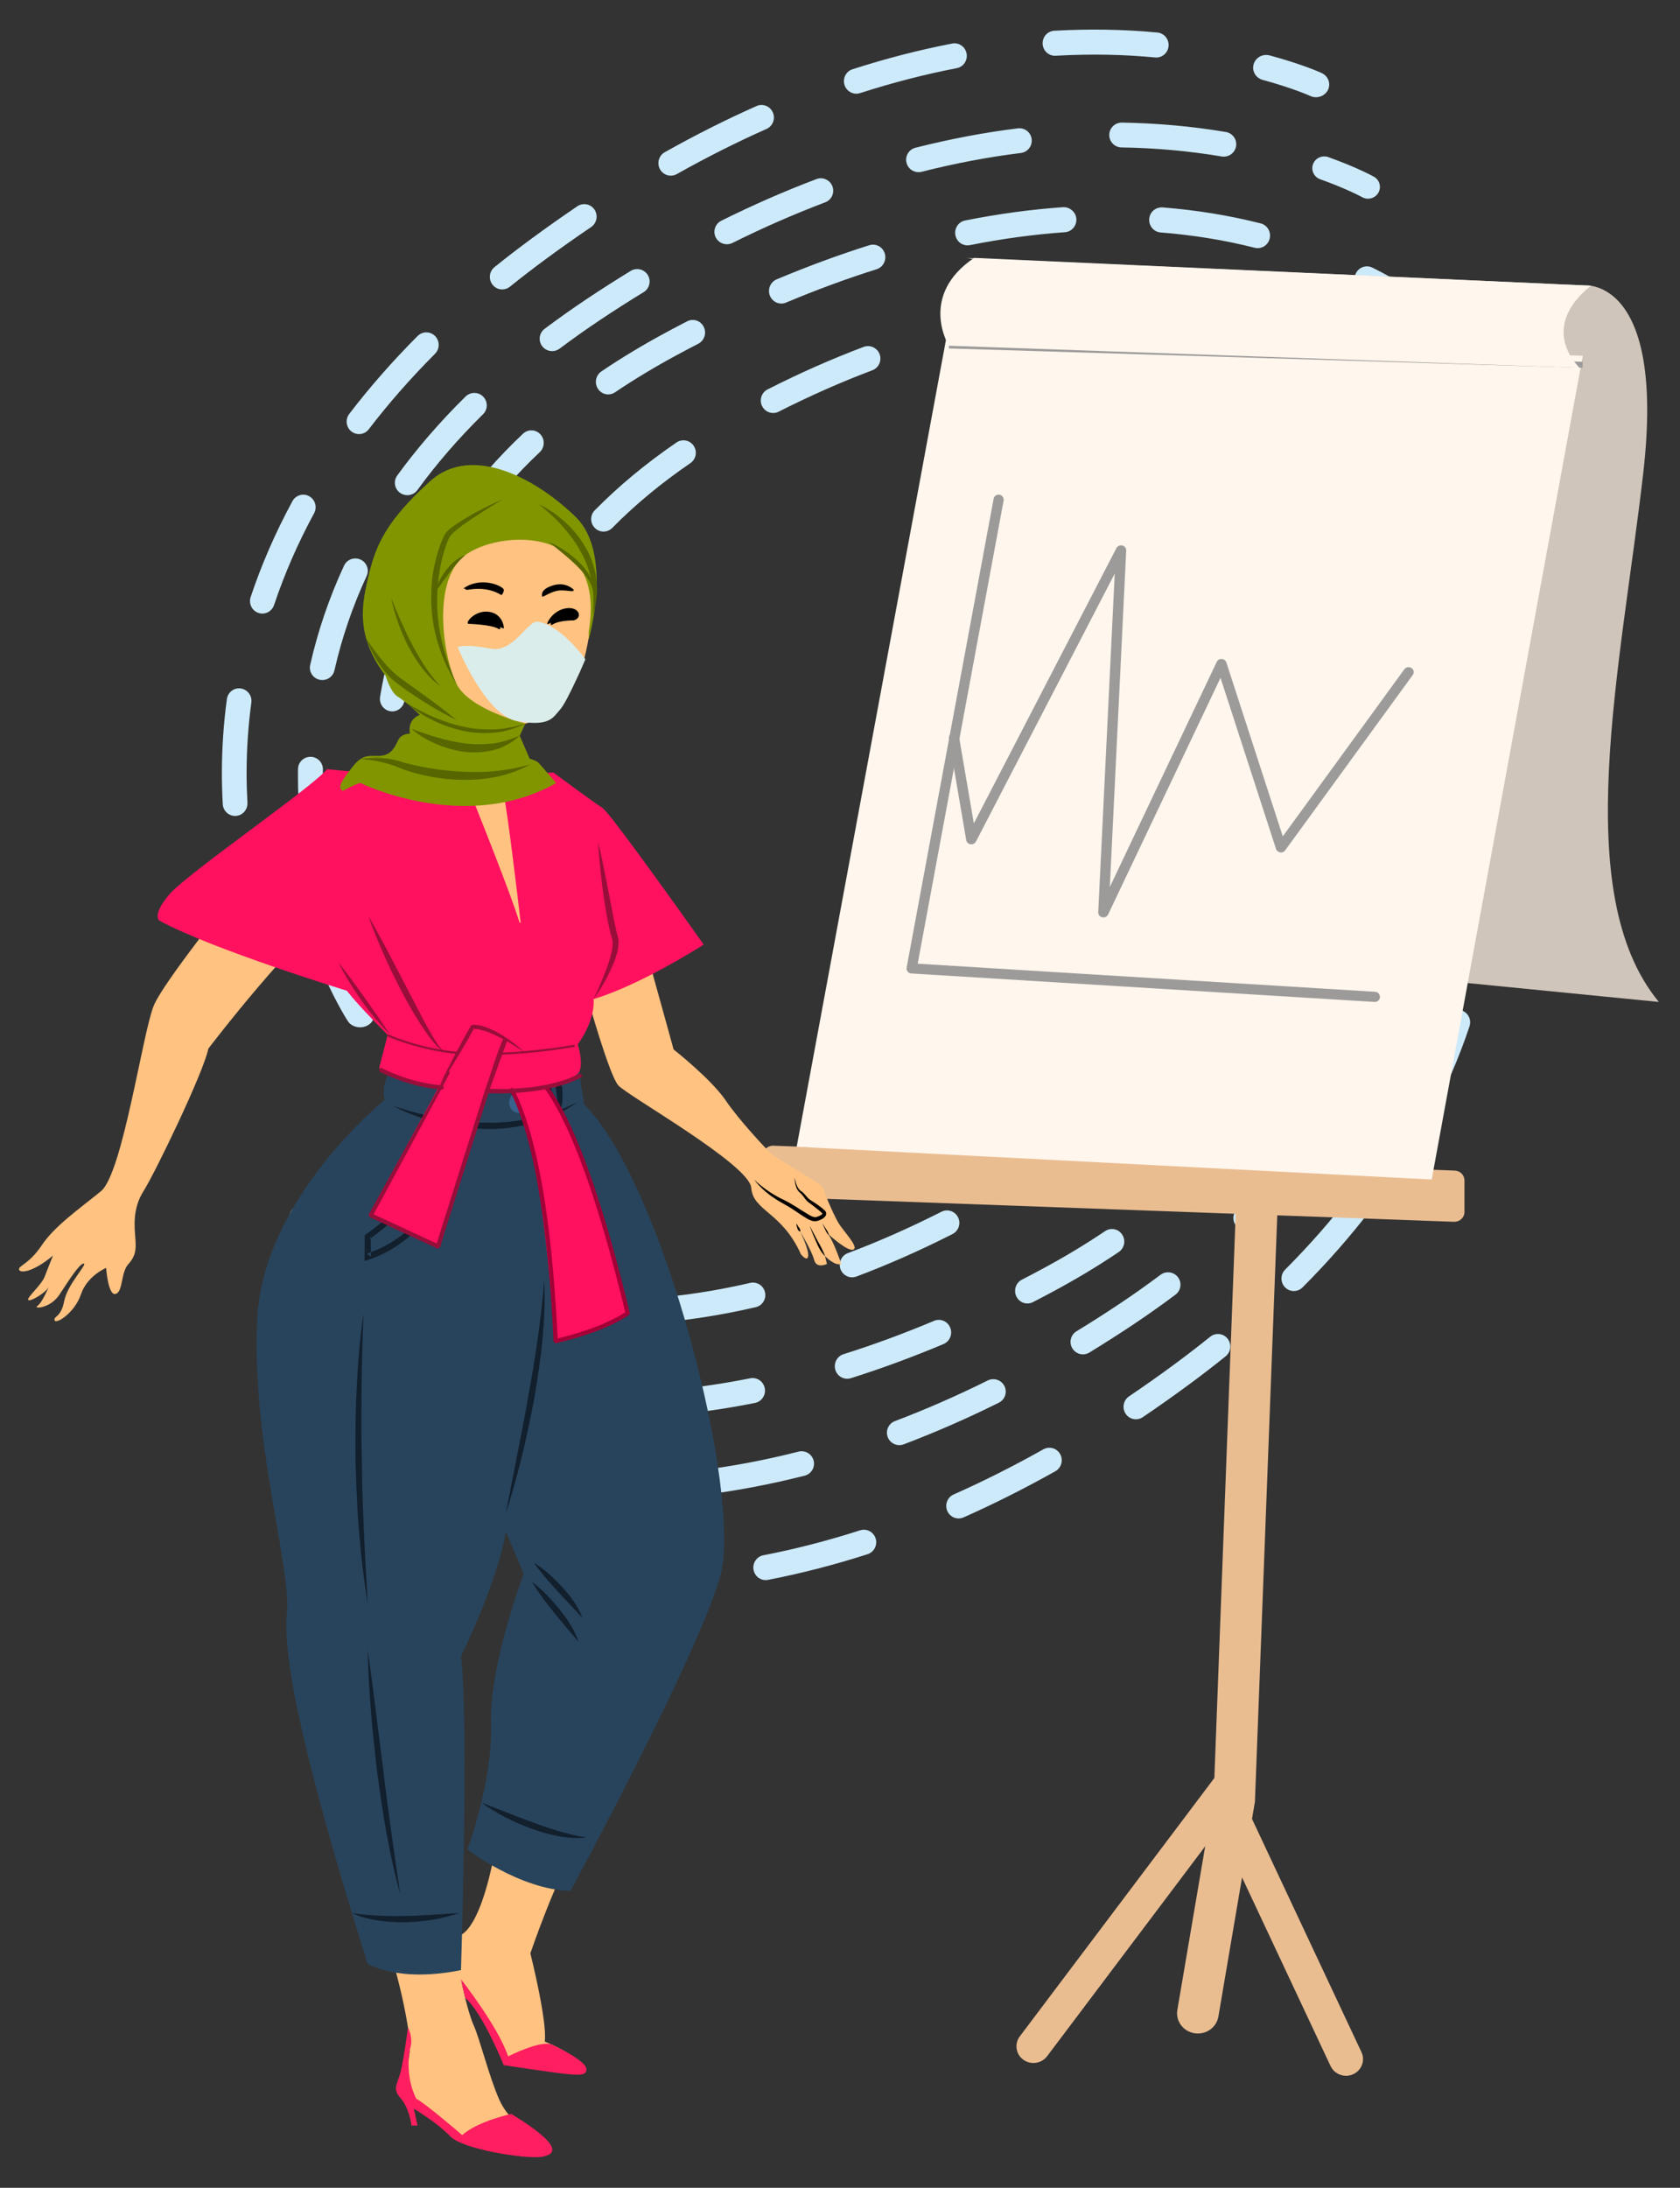 <svg viewBox="48.75 22.5 198.75 258.75" fill="none" xmlns="http://www.w3.org/2000/svg" xmlns:xlink="http://www.w3.org/1999/xlink" xmlns:blush="http://design.blush" overflow="visible" width="198.75px" height="258.75px"><rect x="48.75" y="22.5" width="198.75" height="258.75" fill="#333333" stroke="none"/><g id="Master/Spot Illustrations/Teaching" blush:has-customizable-colors="true" blush:viewBox="-36 10.5 310.5 268.50000000000006" blush:i="0"><g id="Background" blush:i="0.0"><g id="Texture Backgrounds" blush:component="Texture Backgrounds" blush:defaultValue="Abstract 2" blush:width="247" blush:height="214" transform="translate(27 11) scale(1 1)" blush:i="0.0.0" blush:value="Abstract 2" blush:viewBox="46.93000000000001 14.950346420323314 153.14 185.3348729792148"><g id="Texture Backgrounds/Abstract 2" blush:viewBox="46.93000000000001 14.950346420323314 153.14 185.3348729792148" blush:i="0.0.0.0"><g id="Group" blush:i="0.0.0.0.0"><path id="Fill 12" fill-rule="evenodd" clip-rule="evenodd" d="M52.471 127C51.892 127 51.337 126.664 51.08 126.091C51.039 126 50.054 123.793 49.051 119.957C48.835 119.127 49.321 118.274 50.134 118.054C50.966 117.828 51.792 118.328 52.006 119.156C52.938 122.714 53.853 124.778 53.863 124.797C54.212 125.579 53.871 126.504 53.105 126.859C52.899 126.956 52.683 127 52.471 127" fill="#CDEAFA" blush:i="0.0.0.0.0.0"/><path id="Fill 14" fill-rule="evenodd" clip-rule="evenodd" d="M158.54 18.302C158.495 18.302 158.448 18.3 158.401 18.296C154.657 17.939 150.845 17.858 146.641 18.093C145.836 18.14 145.144 17.514 145.099 16.697C145.054 15.877 145.67 15.18 146.477 15.134C150.673 14.899 154.759 14.974 158.674 15.346C159.477 15.423 160.068 16.145 159.994 16.959C159.922 17.727 159.286 18.302 158.54 18.302M123.052 22.582C122.432 22.582 121.857 22.179 121.658 21.549C121.414 20.769 121.839 19.935 122.609 19.689C126.535 18.424 130.499 17.404 134.391 16.651C135.182 16.491 135.948 17.024 136.1 17.828C136.252 18.632 135.734 19.408 134.941 19.56C131.162 20.291 127.31 21.284 123.494 22.513C123.346 22.56 123.198 22.582 123.052 22.582M101.105 32.276C100.593 32.276 100.094 32.002 99.825 31.514C99.435 30.799 99.691 29.897 100.396 29.5C103.998 27.477 107.652 25.639 111.256 24.039C111.991 23.711 112.856 24.051 113.182 24.802C113.507 25.55 113.17 26.423 112.429 26.751C108.907 28.315 105.335 30.11 101.815 32.091C101.589 32.217 101.345 32.276 101.105 32.276M81.163 45.731C80.732 45.731 80.305 45.54 80.019 45.171C79.516 44.529 79.621 43.599 80.253 43.091C81.656 41.961 83.116 40.838 84.634 39.722C86.412 38.413 88.238 37.123 90.058 35.891C90.731 35.438 91.639 35.622 92.085 36.301C92.534 36.981 92.352 37.901 91.68 38.355C89.891 39.566 88.098 40.83 86.351 42.117C84.866 43.209 83.441 44.308 82.073 45.41C81.802 45.627 81.483 45.731 81.163 45.731M64.22 62.842C63.908 62.842 63.594 62.741 63.327 62.532C62.688 62.03 62.573 61.1 63.068 60.454C65.473 57.306 68.194 54.206 71.156 51.237C71.733 50.663 72.659 50.667 73.225 51.249C73.792 51.83 73.788 52.768 73.213 53.343C70.342 56.22 67.707 59.224 65.378 62.267C65.091 62.645 64.658 62.842 64.22 62.842M52.787 84.068C52.631 84.068 52.473 84.043 52.319 83.989C51.553 83.728 51.144 82.887 51.403 82.113C52.685 78.268 54.35 74.454 56.346 70.773C56.736 70.056 57.624 69.792 58.332 70.189C59.039 70.584 59.297 71.484 58.909 72.201C56.993 75.728 55.401 79.384 54.171 83.061C53.966 83.679 53.397 84.068 52.787 84.068M49.561 108C48.791 108 48.146 107.39 48.103 106.604C48.037 105.421 48 104.192 48 102.925C48 100.012 48.199 97.075 48.589 94.194C48.7 93.384 49.421 92.801 50.237 92.928C51.037 93.04 51.596 93.787 51.485 94.598C51.113 97.343 50.924 100.146 50.924 102.925C50.924 104.135 50.961 105.306 51.023 106.434C51.068 107.252 50.452 107.953 49.647 107.998C49.618 108 49.59 108 49.561 108" fill="#CDEAFA" blush:i="0.0.0.0.0.1"/><path id="Fill 16" fill-rule="evenodd" clip-rule="evenodd" d="M177.438 23C177.213 23 176.982 22.954 176.765 22.852C176.745 22.844 174.757 21.935 171.139 20.953C170.308 20.728 169.825 19.898 170.059 19.1C170.29 18.302 171.137 17.825 171.984 18.06C175.895 19.119 178.029 20.101 178.116 20.141C178.893 20.502 179.217 21.398 178.847 22.146C178.578 22.685 178.018 23 177.438 23" fill="#CDEAFA" blush:i="0.0.0.0.0.2"/><path id="Fill 18" fill-rule="evenodd" clip-rule="evenodd" d="M64.348 133C63.77 133 63.208 132.739 62.906 132.277C62.853 132.196 61.599 130.268 60.109 126.923C59.783 126.194 60.211 125.375 61.064 125.095C61.917 124.812 62.873 125.182 63.197 125.913C64.592 129.044 65.778 130.874 65.789 130.893C66.234 131.574 65.952 132.437 65.154 132.819C64.899 132.941 64.621 133 64.348 133" fill="#CDEAFA" blush:i="0.0.0.0.0.3"/><path id="Fill 20" fill-rule="evenodd" clip-rule="evenodd" d="M166.531 30.028C166.448 30.028 166.366 30.022 166.284 30.007C162.444 29.358 158.456 29 154.428 28.937C153.616 28.926 152.968 28.258 152.98 27.447C152.994 26.642 153.649 26 154.451 26H154.473C158.648 26.067 162.789 26.439 166.774 27.112C167.575 27.245 168.116 28.005 167.979 28.804C167.859 29.521 167.235 30.028 166.531 30.028M130.418 31.863C129.763 31.863 129.163 31.422 128.994 30.759C128.794 29.973 129.268 29.172 130.055 28.973C134.093 27.947 138.164 27.175 142.156 26.68C142.992 26.584 143.7 27.151 143.798 27.954C143.898 28.761 143.327 29.495 142.521 29.593C138.648 30.073 134.699 30.821 130.783 31.818C130.661 31.849 130.538 31.863 130.418 31.863M107.743 40.387C107.201 40.387 106.681 40.09 106.422 39.573C106.061 38.846 106.357 37.965 107.085 37.603C110.821 35.748 114.603 34.092 118.333 32.682C119.08 32.392 119.942 32.774 120.228 33.535C120.516 34.293 120.136 35.141 119.375 35.429C115.737 36.804 112.045 38.421 108.396 40.235C108.186 40.338 107.962 40.387 107.743 40.387M87.07 53.028C86.625 53.028 86.181 52.826 85.891 52.443C85.402 51.794 85.534 50.874 86.183 50.386C87.77 49.194 89.466 47.997 91.216 46.826C92.948 45.673 94.665 44.58 96.362 43.542C97.058 43.113 97.963 43.337 98.386 44.028C98.808 44.721 98.592 45.626 97.9 46.049C96.232 47.065 94.551 48.14 92.85 49.27C91.145 50.408 89.497 51.573 87.953 52.734C87.688 52.932 87.376 53.028 87.07 53.028M69.937 70.065C69.637 70.065 69.335 69.973 69.073 69.787C68.416 69.309 68.269 68.391 68.746 67.735C71.088 64.513 73.808 61.372 76.831 58.396C77.408 57.83 78.344 57.83 78.912 58.411C79.483 58.989 79.475 59.919 78.897 60.489C75.989 63.352 73.376 66.37 71.13 69.46C70.841 69.855 70.392 70.065 69.937 70.065M59.884 91.931C59.776 91.931 59.666 91.919 59.558 91.896C58.764 91.718 58.267 90.932 58.446 90.139C59.352 86.123 60.702 82.171 62.452 78.397C62.795 77.659 63.67 77.346 64.406 77.683C65.144 78.023 65.464 78.897 65.124 79.633C63.459 83.219 62.179 86.971 61.316 90.785C61.163 91.469 60.555 91.931 59.884 91.931M59.505 116C58.809 116 58.189 115.503 58.059 114.796C57.357 110.942 57 107.055 57 103.242L57.006 102.455C57.018 101.65 57.675 101.008 58.477 101.008H58.499C59.313 101.019 59.961 101.687 59.949 102.498L59.943 103.242C59.943 106.878 60.284 110.589 60.955 114.269C61.102 115.068 60.571 115.83 59.772 115.978C59.682 115.992 59.594 116 59.505 116" fill="#CDEAFA" blush:i="0.0.0.0.0.4"/><path id="Fill 22" fill-rule="evenodd" clip-rule="evenodd" d="M183.585 35C183.348 35 183.108 34.941 182.888 34.816C182.871 34.807 181.123 33.84 177.932 32.699C177.197 32.436 176.818 31.638 177.086 30.916C177.35 30.192 178.164 29.823 178.897 30.083C182.341 31.315 184.211 32.356 184.288 32.401C184.965 32.781 185.201 33.629 184.814 34.297C184.554 34.746 184.077 35 183.585 35" fill="#CDEAFA" blush:i="0.0.0.0.0.5"/><path id="Fill 24" fill-rule="evenodd" clip-rule="evenodd" d="M75.352 136C74.769 136 74.207 135.733 73.908 135.263C73.855 135.183 72.629 133.25 71.114 129.936C70.782 129.206 71.198 128.384 72.046 128.097C72.89 127.815 73.848 128.169 74.185 128.898C75.611 132.027 76.785 133.883 76.798 133.902C77.233 134.588 76.943 135.45 76.143 135.824C75.892 135.945 75.62 136 75.352 136" fill="#CDEAFA" blush:i="0.0.0.0.0.6"/><path id="Fill 26" fill-rule="evenodd" clip-rule="evenodd" d="M136.204 40.52C135.52 40.52 134.912 40.029 134.776 39.322C134.622 38.513 135.135 37.735 135.924 37.577C139.838 36.796 143.743 36.267 147.535 36.002C148.275 35.964 149.033 36.56 149.087 37.382C149.142 38.2 148.537 38.91 147.733 38.965C144.064 39.223 140.28 39.736 136.488 40.492C136.393 40.51 136.298 40.52 136.204 40.52M170.545 40.849C170.426 40.849 170.31 40.835 170.191 40.805C166.633 39.902 162.886 39.294 159.049 38.993C158.247 38.929 157.646 38.216 157.706 37.398C157.769 36.578 158.449 35.994 159.273 36.029C163.271 36.344 167.179 36.98 170.895 37.921C171.676 38.119 172.152 38.925 171.956 39.722C171.793 40.397 171.198 40.849 170.545 40.849M114.183 47.402C113.61 47.402 113.068 47.055 112.836 46.483C112.527 45.724 112.883 44.854 113.627 44.541C117.304 42.996 120.997 41.635 124.598 40.5C125.375 40.267 126.186 40.698 126.423 41.481C126.66 42.265 126.229 43.097 125.461 43.341C121.941 44.448 118.334 45.777 114.739 47.289C114.556 47.366 114.37 47.402 114.183 47.402M93.705 58.148C93.233 58.148 92.766 57.914 92.488 57.482C92.041 56.799 92.226 55.878 92.898 55.424C95.31 53.796 97.915 52.231 100.635 50.769C101.444 50.335 102.248 49.909 103.049 49.499C103.766 49.129 104.645 49.426 105.006 50.159C105.37 50.89 105.078 51.785 104.359 52.154C103.578 52.556 102.789 52.97 101.996 53.398C99.359 54.814 96.838 56.327 94.508 57.9C94.259 58.069 93.979 58.148 93.705 58.148M76.96 74.133C76.665 74.133 76.368 74.042 76.109 73.852C75.456 73.373 75.308 72.444 75.779 71.778C78.012 68.621 80.651 65.596 83.626 62.793C84.213 62.238 85.14 62.27 85.686 62.876C86.233 63.478 86.198 64.417 85.605 64.976C82.773 67.642 80.264 70.518 78.144 73.515C77.86 73.918 77.413 74.133 76.96 74.133M68.155 95.636C68.075 95.636 67.993 95.63 67.912 95.614C67.119 95.479 66.582 94.713 66.716 93.904C67.375 89.889 68.475 85.985 69.985 82.302C70.296 81.542 71.151 81.187 71.892 81.502C72.634 81.821 72.986 82.691 72.677 83.447C71.252 86.922 70.215 90.604 69.591 94.396C69.472 95.121 68.854 95.636 68.155 95.636M68.951 119C68.281 119 67.677 118.527 67.529 117.831C66.668 113.828 66.155 109.823 66.001 105.93C65.968 105.108 66.594 104.419 67.399 104.385C68.24 104.346 68.881 104.989 68.912 105.809C69.06 109.529 69.552 113.36 70.376 117.197C70.549 117.998 70.051 118.79 69.264 118.966C69.159 118.988 69.054 119 68.951 119" fill="#CDEAFA" blush:i="0.0.0.0.0.7"/><path id="Fill 28" fill-rule="evenodd" clip-rule="evenodd" d="M188.53 49C188.219 49 187.906 48.9 187.64 48.694C187.622 48.68 185.974 47.405 182.827 45.847C182.099 45.486 181.794 44.59 182.146 43.844C182.499 43.101 183.375 42.791 184.107 43.149C187.554 44.854 189.352 46.255 189.427 46.313C190.069 46.819 190.19 47.759 189.697 48.414C189.407 48.798 188.973 49 188.53 49" fill="#CDEAFA" blush:i="0.0.0.0.0.8"/><path id="Fill 30" fill-rule="evenodd" clip-rule="evenodd" d="M87.412 138C86.877 138 86.351 137.753 86.053 137.307C86 137.227 84.714 135.297 83.132 132.006C82.782 131.279 83.151 130.433 83.956 130.119C84.769 129.802 85.699 130.14 86.044 130.864C87.535 133.961 88.762 135.806 88.772 135.823C89.223 136.502 88.984 137.384 88.234 137.793C87.978 137.933 87.694 138 87.412 138" fill="#CDEAFA" blush:i="0.0.0.0.0.9"/><path id="Fill 32" fill-rule="evenodd" clip-rule="evenodd" d="M136.169 51.812C135.503 51.812 134.902 51.352 134.748 50.667C134.565 49.874 135.058 49.082 135.844 48.901C139.987 47.937 144.136 47.297 148.175 47C148.966 46.985 149.679 47.551 149.74 48.364C149.798 49.176 149.194 49.884 148.389 49.943C144.497 50.228 140.5 50.846 136.499 51.773C136.388 51.8 136.278 51.812 136.169 51.812M172.538 52.495C172.4 52.495 172.259 52.475 172.117 52.43C168.359 51.289 164.407 50.502 160.379 50.091C159.576 50.008 158.989 49.286 159.071 48.476C159.153 47.665 159.895 47.061 160.671 47.156C164.886 47.587 169.02 48.411 172.959 49.607C173.731 49.841 174.171 50.663 173.937 51.444C173.746 52.084 173.165 52.495 172.538 52.495M113.219 60.346C112.681 60.346 112.168 60.049 111.911 59.533C111.547 58.805 111.839 57.918 112.56 57.552C116.353 55.626 120.178 53.937 123.932 52.524C124.684 52.245 125.528 52.63 125.813 53.394C126.093 54.155 125.709 55.007 124.951 55.292C121.299 56.665 117.571 58.313 113.874 60.188C113.661 60.294 113.439 60.346 113.219 60.346M93.151 74.368C92.777 74.368 92.406 74.226 92.12 73.939C91.547 73.364 91.545 72.43 92.114 71.853C94.918 68.999 98.173 66.3 101.785 63.83C102.453 63.371 103.361 63.55 103.815 64.225C104.269 64.898 104.094 65.816 103.426 66.275C99.968 68.639 96.86 71.214 94.188 73.931C93.903 74.222 93.525 74.368 93.151 74.368M80.937 95.483C80.814 95.483 80.689 95.467 80.569 95.436C79.785 95.229 79.317 94.425 79.522 93.638C80.582 89.523 82.216 85.565 84.377 81.874C84.788 81.176 85.681 80.938 86.378 81.357C87.074 81.77 87.304 82.675 86.893 83.377C84.872 86.83 83.344 90.532 82.35 94.38C82.178 95.044 81.586 95.483 80.937 95.483M80.912 120C80.247 120 79.643 119.538 79.489 118.851C78.528 114.582 78.027 110.351 78 106.271C77.994 105.457 78.645 104.792 79.452 104.786H79.462C80.265 104.786 80.918 105.441 80.923 106.251C80.949 110.119 81.424 114.138 82.34 118.198C82.52 118.991 82.026 119.784 81.237 119.965C81.13 119.988 81.021 120 80.912 120" fill="#CDEAFA" blush:i="0.0.0.0.0.10"/><path id="Fill 34" fill-rule="evenodd" clip-rule="evenodd" d="M189.499 61C189.159 61 188.815 60.889 188.535 60.666C188.519 60.653 186.865 59.337 183.766 57.678C183.042 57.291 182.788 56.418 183.192 55.727C183.598 55.038 184.512 54.801 185.234 55.179C188.607 56.985 190.393 58.415 190.467 58.476C191.101 58.984 191.181 59.887 190.647 60.49C190.351 60.828 189.927 61 189.499 61" fill="#CDEAFA" blush:i="0.0.0.0.0.11"/></g><g id="Group Copy" blush:i="0.0.0.0.1"><path id="Fill 12_2" fill-rule="evenodd" clip-rule="evenodd" d="M194.529 88C195.108 88 195.663 88.336 195.92 88.909C195.961 89 196.945 91.207 197.949 95.043C198.165 95.873 197.679 96.726 196.866 96.946C196.034 97.172 195.208 96.672 194.994 95.844C194.063 92.286 193.147 90.222 193.137 90.203C192.788 89.421 193.129 88.496 193.895 88.141C194.101 88.044 194.317 88 194.529 88" fill="#CDEAFA" blush:i="0.0.0.0.1.0"/><path id="Fill 14_2" fill-rule="evenodd" clip-rule="evenodd" d="M88.46 196.698C88.505 196.698 88.552 196.7 88.599 196.704C92.343 197.061 96.155 197.142 100.359 196.907C101.164 196.86 101.856 197.486 101.901 198.303C101.946 199.123 101.33 199.82 100.523 199.866C96.327 200.101 92.241 200.026 88.326 199.654C87.523 199.577 86.932 198.854 87.006 198.041C87.078 197.273 87.714 196.698 88.46 196.698M123.948 192.418C124.568 192.418 125.143 192.821 125.342 193.451C125.586 194.231 125.161 195.065 124.391 195.312C120.465 196.575 116.501 197.596 112.609 198.349C111.818 198.509 111.052 197.976 110.9 197.172C110.748 196.368 111.266 195.592 112.059 195.44C115.838 194.709 119.69 193.716 123.506 192.487C123.654 192.44 123.802 192.418 123.948 192.418M145.895 182.724C146.407 182.724 146.906 182.998 147.175 183.486C147.565 184.201 147.31 185.103 146.604 185.5C143.002 187.523 139.348 189.361 135.744 190.961C135.009 191.289 134.144 190.949 133.818 190.199C133.493 189.45 133.83 188.577 134.571 188.249C138.093 186.685 141.665 184.89 145.185 182.909C145.411 182.783 145.655 182.724 145.895 182.724M165.837 169.269C166.268 169.269 166.695 169.46 166.981 169.829C167.484 170.471 167.379 171.401 166.747 171.909C165.344 173.039 163.884 174.162 162.366 175.278C160.588 176.588 158.762 177.877 156.942 179.109C156.269 179.562 155.361 179.378 154.915 178.699C154.466 178.019 154.648 177.099 155.32 176.645C157.109 175.434 158.902 174.17 160.649 172.883C162.134 171.79 163.559 170.692 164.927 169.59C165.198 169.373 165.517 169.269 165.837 169.269M182.78 152.158C183.092 152.158 183.406 152.259 183.673 152.468C184.312 152.97 184.427 153.9 183.932 154.546C181.527 157.694 178.806 160.794 175.843 163.763C175.267 164.337 174.341 164.333 173.776 163.751C173.208 163.17 173.212 162.232 173.787 161.657C176.658 158.78 179.293 155.776 181.622 152.733C181.909 152.356 182.342 152.158 182.78 152.158M194.213 130.932C194.369 130.932 194.527 130.957 194.681 131.011C195.447 131.271 195.856 132.113 195.597 132.887C194.315 136.732 192.65 140.546 190.654 144.227C190.264 144.944 189.376 145.208 188.668 144.811C187.961 144.416 187.703 143.516 188.091 142.799C190.007 139.272 191.599 135.616 192.829 131.939C193.034 131.321 193.603 130.932 194.213 130.932M197.439 107C198.209 107 198.854 107.61 198.897 108.396C198.963 109.579 199 110.808 199 112.075C199 114.988 198.801 117.925 198.411 120.807C198.3 121.616 197.579 122.199 196.763 122.072C195.963 121.96 195.404 121.213 195.515 120.402C195.887 117.657 196.076 114.854 196.076 112.075C196.076 110.865 196.039 109.694 195.977 108.566C195.932 107.748 196.548 107.047 197.353 107.002C197.382 107 197.41 107 197.439 107" fill="#CDEAFA" blush:i="0.0.0.0.1.1"/><path id="Fill 16_2" fill-rule="evenodd" clip-rule="evenodd" d="M69.562 192C69.787 192 70.018 192.046 70.235 192.148C70.255 192.156 72.243 193.065 75.861 194.047C76.692 194.272 77.174 195.102 76.941 195.9C76.71 196.698 75.863 197.175 75.016 196.94C71.105 195.882 68.971 194.899 68.884 194.859C68.107 194.498 67.782 193.602 68.153 192.854C68.422 192.315 68.981 192 69.562 192" fill="#CDEAFA" blush:i="0.0.0.0.1.2"/><path id="Fill 18_2" fill-rule="evenodd" clip-rule="evenodd" d="M182.652 82C183.23 82 183.792 82.261 184.094 82.723C184.147 82.804 185.401 84.733 186.891 88.077C187.217 88.806 186.789 89.625 185.936 89.905C185.083 90.188 184.127 89.818 183.803 89.087C182.408 85.956 181.222 84.126 181.211 84.107C180.766 83.426 181.048 82.563 181.846 82.181C182.101 82.058 182.379 82 182.652 82" fill="#CDEAFA" blush:i="0.0.0.0.1.3"/><path id="Fill 20_2" fill-rule="evenodd" clip-rule="evenodd" d="M80.469 184.972C80.552 184.972 80.634 184.978 80.716 184.993C84.556 185.642 88.544 186 92.572 186.063C93.384 186.074 94.032 186.742 94.02 187.553C94.006 188.358 93.351 189 92.549 189H92.527C88.352 188.933 84.21 188.561 80.226 187.888C79.425 187.755 78.884 186.995 79.021 186.196C79.141 185.479 79.765 184.972 80.469 184.972M116.582 183.137C117.237 183.137 117.837 183.578 118.006 184.241C118.206 185.027 117.732 185.828 116.945 186.027C112.907 187.053 108.836 187.825 104.844 188.32C104.008 188.416 103.3 187.849 103.202 187.046C103.102 186.239 103.673 185.504 104.479 185.407C108.352 184.927 112.301 184.179 116.217 183.182C116.339 183.151 116.462 183.137 116.582 183.137M139.257 174.613C139.799 174.613 140.319 174.91 140.578 175.427C140.939 176.154 140.643 177.035 139.915 177.397C136.179 179.252 132.397 180.908 128.667 182.318C127.92 182.608 127.058 182.226 126.772 181.465C126.484 180.707 126.864 179.859 127.625 179.571C131.263 178.196 134.955 176.579 138.604 174.765C138.814 174.662 139.038 174.613 139.257 174.613M159.93 161.972C160.375 161.972 160.819 162.174 161.109 162.558C161.598 163.206 161.466 164.126 160.817 164.614C159.23 165.806 157.535 167.003 155.784 168.174C154.052 169.327 152.335 170.42 150.638 171.458C149.942 171.887 149.038 171.663 148.614 170.972C148.192 170.279 148.408 169.374 149.1 168.951C150.768 167.935 152.449 166.86 154.15 165.73C155.855 164.592 157.503 163.427 159.047 162.266C159.312 162.068 159.624 161.972 159.93 161.972M177.063 144.935C177.363 144.935 177.666 145.027 177.926 145.213C178.584 145.691 178.731 146.609 178.254 147.265C175.912 150.487 173.192 153.628 170.169 156.604C169.592 157.17 168.657 157.17 168.088 156.589C167.517 156.011 167.524 155.081 168.103 154.511C171.011 151.648 173.624 148.63 175.87 145.54C176.159 145.145 176.608 144.935 177.063 144.935M187.116 123.069C187.224 123.069 187.334 123.081 187.442 123.104C188.236 123.283 188.733 124.068 188.554 124.861C187.648 128.877 186.298 132.829 184.548 136.603C184.205 137.341 183.33 137.654 182.594 137.317C181.856 136.977 181.536 136.103 181.876 135.367C183.541 131.781 184.821 128.029 185.684 124.215C185.837 123.531 186.445 123.069 187.116 123.069M187.495 99C188.191 99 188.811 99.497 188.941 100.204C189.643 104.058 190 107.945 190 111.758L189.994 112.545C189.982 113.35 189.325 113.992 188.523 113.992H188.501C187.687 113.981 187.039 113.313 187.051 112.502L187.057 111.758C187.057 108.122 186.716 104.411 186.045 100.731C185.898 99.932 186.429 99.17 187.228 99.022C187.318 99.008 187.406 99 187.495 99" fill="#CDEAFA" blush:i="0.0.0.0.1.4"/><path id="Fill 22_2" fill-rule="evenodd" clip-rule="evenodd" d="M63.415 180C63.652 180 63.892 180.059 64.112 180.184C64.129 180.193 65.877 181.16 69.068 182.301C69.803 182.564 70.182 183.362 69.914 184.084C69.65 184.807 68.836 185.177 68.103 184.917C64.659 183.685 62.789 182.644 62.712 182.599C62.035 182.219 61.799 181.371 62.186 180.703C62.446 180.254 62.923 180 63.415 180" fill="#CDEAFA" blush:i="0.0.0.0.1.5"/><path id="Fill 24_2" fill-rule="evenodd" clip-rule="evenodd" d="M171.648 79C172.231 79 172.793 79.266 173.092 79.737C173.145 79.817 174.371 81.75 175.886 85.064C176.218 85.794 175.802 86.616 174.954 86.903C174.11 87.185 173.152 86.832 172.815 86.102C171.389 82.973 170.215 81.117 170.202 81.098C169.767 80.412 170.057 79.55 170.857 79.176C171.108 79.055 171.38 79 171.648 79" fill="#CDEAFA" blush:i="0.0.0.0.1.6"/><path id="Fill 26_2" fill-rule="evenodd" clip-rule="evenodd" d="M110.796 174.48C111.48 174.48 112.088 174.971 112.224 175.678C112.378 176.487 111.865 177.265 111.076 177.424C107.162 178.204 103.257 178.733 99.466 178.998C98.725 179.036 97.967 178.44 97.913 177.618C97.858 176.8 98.463 176.09 99.267 176.035C102.936 175.777 106.72 175.264 110.512 174.508C110.607 174.49 110.702 174.48 110.796 174.48M76.455 174.151C76.574 174.151 76.69 174.165 76.809 174.195C80.367 175.098 84.114 175.706 87.951 176.007C88.753 176.071 89.354 176.784 89.293 177.602C89.231 178.422 88.551 179.006 87.727 178.971C83.729 178.656 79.821 178.02 76.105 177.079C75.324 176.881 74.848 176.075 75.044 175.278C75.207 174.603 75.802 174.151 76.455 174.151M132.817 167.598C133.39 167.598 133.932 167.945 134.164 168.518C134.473 169.276 134.117 170.146 133.373 170.459C129.696 172.004 126.003 173.365 122.402 174.5C121.625 174.734 120.814 174.302 120.577 173.519C120.34 172.735 120.771 171.903 121.539 171.659C125.059 170.552 128.666 169.223 132.261 167.711C132.444 167.634 132.63 167.598 132.817 167.598M153.295 156.852C153.767 156.852 154.234 157.086 154.512 157.518C154.959 158.201 154.774 159.122 154.102 159.576C151.69 161.204 149.085 162.769 146.365 164.231C145.556 164.665 144.752 165.091 143.951 165.501C143.234 165.871 142.355 165.574 141.994 164.841C141.63 164.11 141.922 163.215 142.641 162.846C143.422 162.444 144.211 162.03 145.004 161.602C147.641 160.186 150.162 158.673 152.492 157.1C152.741 156.931 153.021 156.852 153.295 156.852M170.04 140.867C170.335 140.867 170.632 140.958 170.891 141.148C171.544 141.627 171.692 142.556 171.221 143.222C168.988 146.379 166.349 149.404 163.374 152.207C162.787 152.762 161.86 152.73 161.314 152.124C160.768 151.522 160.802 150.583 161.395 150.024C164.227 147.358 166.736 144.482 168.856 141.485C169.14 141.083 169.587 140.867 170.04 140.867M178.845 119.364C178.925 119.364 179.007 119.37 179.088 119.386C179.881 119.521 180.418 120.287 180.284 121.096C179.625 125.111 178.525 129.015 177.015 132.698C176.704 133.458 175.849 133.813 175.108 133.498C174.366 133.179 174.014 132.309 174.323 131.553C175.748 128.078 176.785 124.396 177.409 120.604C177.528 119.879 178.146 119.364 178.845 119.364M178.049 96C178.719 96 179.324 96.473 179.471 97.169C180.332 101.172 180.845 105.177 180.999 109.07C181.032 109.892 180.406 110.581 179.601 110.615C178.76 110.654 178.119 110.011 178.087 109.191C177.94 105.471 177.448 101.64 176.624 97.803C176.451 97.002 176.949 96.21 177.736 96.034C177.841 96.012 177.946 96 178.049 96" fill="#CDEAFA" blush:i="0.0.0.0.1.7"/><path id="Fill 28_2" fill-rule="evenodd" clip-rule="evenodd" d="M58.47 166C58.781 166 59.094 166.1 59.36 166.306C59.378 166.32 61.026 167.595 64.172 169.153C64.901 169.514 65.206 170.41 64.854 171.156C64.501 171.899 63.625 172.209 62.893 171.851C59.446 170.146 57.648 168.745 57.573 168.687C56.931 168.181 56.81 167.241 57.303 166.586C57.593 166.202 58.027 166 58.47 166" fill="#CDEAFA" blush:i="0.0.0.0.1.8"/><path id="Fill 30_2" fill-rule="evenodd" clip-rule="evenodd" d="M159.588 77C160.123 77 160.649 77.247 160.947 77.693C161 77.773 162.286 79.703 163.868 82.994C164.218 83.721 163.849 84.567 163.044 84.88C162.231 85.198 161.301 84.859 160.956 84.136C159.465 81.039 158.238 79.195 158.228 79.177C157.777 78.498 158.016 77.616 158.766 77.207C159.022 77.067 159.306 77 159.588 77" fill="#CDEAFA" blush:i="0.0.0.0.1.9"/><path id="Fill 32_2" fill-rule="evenodd" clip-rule="evenodd" d="M110.831 163.188C111.497 163.188 112.098 163.648 112.252 164.333C112.435 165.126 111.942 165.918 111.156 166.099C107.013 167.063 102.864 167.703 98.826 168C98.034 168.015 97.321 167.449 97.26 166.636C97.202 165.824 97.806 165.116 98.611 165.057C102.503 164.772 106.5 164.154 110.501 163.227C110.612 163.2 110.722 163.188 110.831 163.188M74.462 162.505C74.6 162.505 74.741 162.525 74.883 162.57C78.641 163.711 82.593 164.498 86.621 164.909C87.424 164.992 88.011 165.714 87.929 166.524C87.847 167.335 87.105 167.939 86.329 167.844C82.114 167.413 77.98 166.589 74.041 165.393C73.269 165.159 72.829 164.337 73.063 163.556C73.254 162.917 73.835 162.505 74.462 162.505M133.781 154.654C134.319 154.654 134.832 154.951 135.089 155.467C135.453 156.195 135.161 157.082 134.44 157.448C130.647 159.374 126.822 161.063 123.068 162.476C122.316 162.755 121.472 162.37 121.187 161.606C120.907 160.845 121.291 159.993 122.049 159.708C125.701 158.335 129.429 156.686 133.126 154.812C133.339 154.706 133.561 154.654 133.781 154.654M153.849 140.632C154.223 140.632 154.594 140.774 154.88 141.061C155.453 141.636 155.455 142.57 154.886 143.146C152.081 146.001 148.827 148.7 145.215 151.171C144.547 151.629 143.639 151.45 143.185 150.775C142.731 150.102 142.906 149.184 143.574 148.725C147.032 146.361 150.14 143.786 152.812 141.069C153.097 140.778 153.475 140.632 153.849 140.632M166.063 119.517C166.186 119.517 166.31 119.533 166.431 119.564C167.215 119.771 167.682 120.575 167.478 121.362C166.418 125.477 164.784 129.435 162.623 133.126C162.212 133.824 161.319 134.062 160.622 133.643C159.926 133.23 159.696 132.325 160.107 131.623C162.128 128.17 163.656 124.468 164.65 120.62C164.821 119.956 165.414 119.517 166.063 119.517M166.088 95C166.753 95 167.357 95.462 167.511 96.149C168.472 100.418 168.973 104.649 169 108.729C169.006 109.543 168.355 110.208 167.548 110.214H167.538C166.735 110.214 166.082 109.559 166.077 108.749C166.051 104.881 165.576 100.862 164.66 96.802C164.48 96.009 164.974 95.216 165.763 95.035C165.87 95.012 165.979 95 166.088 95" fill="#CDEAFA" blush:i="0.0.0.0.1.10"/><path id="Fill 34_2" fill-rule="evenodd" clip-rule="evenodd" d="M57.501 154C57.841 154 58.185 154.111 58.465 154.334C58.481 154.347 60.135 155.663 63.234 157.322C63.958 157.709 64.212 158.582 63.808 159.273C63.402 159.962 62.488 160.199 61.767 159.821C58.393 158.015 56.607 156.585 56.533 156.524C55.899 156.016 55.819 155.113 56.353 154.51C56.649 154.172 57.073 154 57.501 154" fill="#CDEAFA" blush:i="0.0.0.0.1.11"/></g></g></g><g id="Board" blush:i="0.0.1"><path id="Fill 1" fill-rule="evenodd" clip-rule="evenodd" d="M236.181 56.252C236.181 56.252 245.807 55.245 243.158 78.393C240.507 101.538 234.349 128.099 245 141L169.733 133.562C169.733 133.562 164.686 98.182 169.119 78.771C174.884 53.529 163 53 163 53L236.181 56.252Z" fill="#D0C5BA" blush:i="0.0.1.0"/><path id="Fill 13" fill-rule="evenodd" clip-rule="evenodd" d="M220.756 166.999L140.156 164.056C139.512 164.034 139 163.522 139 162.898V159.161C139 158.502 139.567 157.976 140.246 158.001L220.846 160.944C221.49 160.966 222 161.478 222 162.102V165.841C222 166.498 221.435 167.024 220.756 166.999" fill="#EABD91" blush:i="0.0.1.1"/><path id="Fill 14" fill-rule="evenodd" clip-rule="evenodd" d="M190.464 263C190.331 263 190.195 262.989 190.059 262.967C188.718 262.753 187.811 261.52 188.034 260.217L192.332 234.96L195.079 162.305C195.128 160.985 196.303 159.943 197.627 160.002C198.986 160.05 200.048 161.162 199.998 162.481L197.212 235.591L192.889 260.999C192.689 262.169 191.647 263 190.464 263" fill="#EABD91" blush:i="0.0.1.2"/><path id="Fill 15" fill-rule="evenodd" clip-rule="evenodd" d="M207.991 268C207.231 268 206.502 267.574 206.163 266.852L192.949 238.708L172.626 265.688C171.967 266.562 170.708 266.748 169.815 266.103C168.923 265.454 168.733 264.221 169.394 263.344L193.756 231L209.816 265.205C210.279 266.193 209.838 267.364 208.829 267.82C208.559 267.942 208.272 268 207.991 268" fill="#EABD91" blush:i="0.0.1.3"/><path id="Fill 16" fill-rule="evenodd" clip-rule="evenodd" d="M160.79 62L143 158.124L218.125 162L236 64.581L160.79 62Z" fill="#FFF6ED" blush:i="0.0.1.4"/><path id="Fill 17" fill-rule="evenodd" clip-rule="evenodd" d="M235.971 66L161 63.71L161.029 63L236 65.29L235.971 66Z" fill="#9C9B9A" blush:i="0.0.1.5"/><path id="Fill 18" fill-rule="evenodd" clip-rule="evenodd" d="M237 56.295C237 56.295 230.679 60.598 235.598 66L160.996 63.388C160.996 63.388 157.356 57.487 163.993 53L237 56.295Z" fill="#FFF6ED" blush:i="0.0.1.6"/><path id="Fill 19" fill-rule="evenodd" clip-rule="evenodd" d="M211.399 141C211.387 141 211.374 141 211.363 140.998L156.563 137.632C156.393 137.624 156.233 137.539 156.127 137.403C156.022 137.268 155.978 137.092 156.01 136.924L166.298 81.492C166.359 81.165 166.663 80.952 166.998 81.009C167.325 81.07 167.54 81.385 167.48 81.71L157.316 136.475L211.436 139.799C211.766 139.82 212.02 140.104 211.999 140.436C211.98 140.755 211.715 141 211.399 141" fill="#9C9B9A" blush:i="0.0.1.7"/><path id="Fill 20" fill-rule="evenodd" clip-rule="evenodd" d="M179.285 131C179.238 131 179.189 130.995 179.142 130.983C178.857 130.918 178.661 130.669 178.674 130.389L180.627 90.339L164.21 122.03C164.092 122.257 163.828 122.383 163.571 122.349C163.308 122.312 163.101 122.117 163.059 121.867L161.008 109.861C160.954 109.542 161.181 109.244 161.513 109.191C161.857 109.144 162.161 109.357 162.214 109.673L163.959 119.883L180.826 87.324C180.955 87.077 181.247 86.954 181.527 87.016C181.807 87.086 181.998 87.333 181.985 87.609L180.045 127.406L192.693 100.786C192.797 100.566 193.022 100.412 193.288 100.445C193.541 100.461 193.759 100.624 193.834 100.854L200.507 121.417L214.888 101.656C215.079 101.389 215.459 101.323 215.738 101.509C216.015 101.693 216.083 102.055 215.891 102.32L200.794 123.065C200.662 123.248 200.448 123.356 200.199 123.309C199.969 123.275 199.778 123.119 199.708 122.906L193.141 102.667L179.843 130.658C179.74 130.869 179.522 131 179.285 131" fill="#9C9B9A" blush:i="0.0.1.8"/></g></g><g id="Master/Female Character/Standing" blush:has-customizable-colors="true" blush:component="Master/Female Character/Standing" blush:width="271" blush:height="255" transform="translate(-35 23) scale(1 1)" blush:i="0.1" blush:value="Standing" blush:viewBox="85.36500000000001 44.76063829787233 107.04499999999994 210.23936170212764"><g id="Master/Female Character/Standing" blush:has-customizable-colors="true" blush:viewBox="85.36500000000001 44.76063829787233 107.04499999999994 210.23936170212764" blush:i="0.1.0"><g id="Female Character Standing/Lower Body" blush:component="Female Character Standing/Lower Body" blush:defaultValue="Jeans 3" blush:width="56" blush:height="137" transform="translate(114 118) scale(1 1)" blush:i="0.1.0.0" blush:value="Jeans 1" blush:viewBox="-0.13725490196078738 2.0549999999999926 55.58823529411764 134.94499999999996"><g id="Female Character Standing/Lower Body/Jeans 1" blush:viewBox="-0.13725490196078738 2.0549999999999926 55.58823529411764 134.94499999999996" blush:i="0.1.0.0.0"><g id="Group" blush:i="0.1.0.0.0.0"><g id="Group 38" blush:i="0.1.0.0.0.0.0"><path id="Fill 1" fill-rule="evenodd" clip-rule="evenodd" d="M29.093 89.464C29.471 97.212 27.203 108.834 24.274 110.346C24.274 110.346 22.762 88.33 23.046 85.779C23.329 83.228 23.01 78.315 23.01 78.315C23.01 78.315 28.62 66.787 29.755 60.268L32.683 68.582C32.683 68.582 28.715 81.716 29.093 89.464M53.188 70.283C55.266 66.125 54.935 63.669 54.935 63.669C51.203 32.016 36.936 10.094 36.936 10.094C36.936 10.094 33.156 3.291 24.557 3.291C15.959 3.291 16.526 10.756 16.526 10.756C14.164 13.59 6.368 20.299 3.014 31.543C0.067 41.422 5.801 66.787 5.944 69.838C6.085 72.89 6.581 92.086 11.542 101.653C16.503 111.22 17.944 120.361 18.227 122.818C18.51 125.276 16.715 129.102 17.801 129.858C18.888 130.613 24.699 134.96 25.55 135.196C26.4 135.433 31.833 136.235 33.203 136.377C34.573 136.52 34.526 134.772 33.298 134.063C32.07 133.354 29.99 132.456 28.81 129.811C27.629 127.165 26.494 122.582 25.786 121.024C25.077 119.464 24.368 115.968 24.368 115.968C25.503 116.724 29.66 124.708 29.613 125.228C29.566 125.747 38.731 126.739 38.731 126.739C39.062 124.803 34.196 122.96 34.196 122.96C34.526 120.598 32.494 112.52 32.494 112.52C32.494 112.52 35.613 103.354 38.07 99.669C40.526 95.984 51.109 74.441 53.188 70.283" fill="#ffc280" blush:color="Skin-500" blush:i="0.1.0.0.0.0.0.0"/><path id="Fill 3" fill-rule="evenodd" clip-rule="evenodd" d="M18.015 121.298C18.015 121.298 17.532 124.991 17.154 126.504C16.776 128.016 16.115 128.487 17.154 129.669C18.193 130.85 18.43 132.882 18.43 132.882H19.138L18.713 130.898C18.713 130.898 21.543 132.598 23.01 134.157C24.477 135.716 31.941 136.861 33.784 136.591C35.626 136.32 36.335 135.243 30.241 131.512C30.241 131.512 26.272 132.361 24.43 134.016C24.43 134.016 20.224 130.378 18.996 129.716C18.996 129.716 17.627 127.293 18.241 123.851C18.241 123.851 18.734 122.753 18.015 121.298" fill="#FF1E5F" blush:i="0.1.0.0.0.0.0.1"/><path id="Fill 5" fill-rule="evenodd" clip-rule="evenodd" d="M24.288 115.59C24.288 115.59 28.682 121.165 29.863 124.708C29.863 124.708 33.817 122.69 35.088 123.341C35.088 123.341 39.123 125.181 39.123 126.22C39.123 127.26 37.989 127.024 29.343 125.747C29.343 125.747 26.873 119.575 24.778 117.772L24.288 115.59Z" fill="#FF1E5F" blush:i="0.1.0.0.0.0.0.2"/><g id="Group 9" blush:i="0.1.0.0.0.0.0.3"><path id="Fill 7" fill-rule="evenodd" clip-rule="evenodd" d="M15.593 8.747C15.593 8.747 14.878 10.023 15.248 11.582C15.248 11.582 0.984 23.067 0.193 37.32C-0.597 51.574 4.256 67.018 3.689 72.241C3.122 77.464 5.768 89.936 13.233 113.747C13.233 113.747 16.823 116.016 24.287 114.504C24.287 114.504 25.233 85.117 24.287 77.369C24.287 77.369 28.654 68.57 29.589 62.63L31.705 67.638C31.705 67.638 27.626 78.409 27.846 85.307C28.067 92.204 25.044 100.235 25.044 100.235C25.044 100.235 31.185 104.96 37.233 105.149C37.233 105.149 52.267 77.464 54.954 67.921C57.642 58.378 48.287 21.527 38.839 12.078C38.839 12.078 38.32 8.672 38.336 8.483C38.352 8.295 37.918 8.004 37.652 8.001C37.386 7.997 36.473 4.035 26.896 2.724C26.896 2.724 17.41 0.424 15.593 8.747" fill="#28445C" blush:i="0.1.0.0.0.0.0.3.0"/></g><path id="Fill 10" fill-rule="evenodd" clip-rule="evenodd" d="M16.209 12.268C17.105 12.573 17.998 12.866 18.913 13.084C19.817 13.334 20.732 13.539 21.652 13.708C23.492 14.039 25.347 14.252 27.205 14.275C29.066 14.341 30.917 14.104 32.738 13.747L34.099 13.428L35.422 12.975L36.091 12.757L36.731 12.467C37.157 12.27 37.589 12.081 38.027 11.895C36.456 12.934 34.739 13.837 32.877 14.307C31.033 14.81 29.11 15.075 27.195 15.024C25.282 14.982 23.375 14.743 21.529 14.27C19.686 13.798 17.876 13.171 16.209 12.268" fill="#121F2D" blush:i="0.1.0.0.0.0.0.4"/><path id="Fill 12" fill-rule="evenodd" clip-rule="evenodd" d="M23.343 9.851C23.66 10.653 23.734 11.471 23.723 12.289C23.706 12.699 23.671 13.11 23.573 13.519C23.477 13.913 23.355 14.37 23.012 14.664C23.083 14.254 22.988 13.864 22.99 13.464C22.968 13.067 22.97 12.668 22.974 12.269C23.009 11.469 23.071 10.667 23.343 9.851" fill="#121F2D" blush:i="0.1.0.0.0.0.0.5"/><path id="Fill 14" fill-rule="evenodd" clip-rule="evenodd" d="M25.186 9.851C25.486 10.66 25.54 11.48 25.511 12.299C25.483 12.708 25.441 13.118 25.332 13.524C25.229 13.92 25.086 14.361 24.761 14.664C24.815 14.247 24.743 13.856 24.751 13.456C24.739 13.058 24.748 12.66 24.763 12.26C24.815 11.461 24.896 10.662 25.186 9.851" fill="#121F2D" blush:i="0.1.0.0.0.0.0.6"/><path id="Fill 16" fill-rule="evenodd" clip-rule="evenodd" d="M34.587 8.772C34.919 9.512 35.003 10.276 35.006 11.041C34.994 11.422 34.964 11.807 34.877 12.189C34.796 12.566 34.657 12.961 34.398 13.28C34.376 12.879 34.31 12.516 34.294 12.143C34.261 11.772 34.258 11.402 34.257 11.03C34.277 10.285 34.33 9.539 34.587 8.772" fill="#121F2D" blush:i="0.1.0.0.0.0.0.7"/><path id="Fill 18" fill-rule="evenodd" clip-rule="evenodd" d="M35.531 7.495C35.963 8.362 36.153 9.274 36.26 10.198C36.301 10.662 36.327 11.128 36.288 11.6C36.253 12.064 36.185 12.569 35.92 12.988C35.897 12.513 35.763 12.08 35.704 11.627C35.625 11.18 35.567 10.727 35.515 10.274C35.433 9.365 35.38 8.45 35.531 7.495" fill="#121F2D" blush:i="0.1.0.0.0.0.0.8"/><path id="Fill 20" fill-rule="evenodd" clip-rule="evenodd" d="M25.516 14.664C25.133 16.333 24.535 17.946 23.87 19.529C23.168 21.096 22.366 22.627 21.393 24.058C20.42 25.488 19.258 26.794 17.938 27.938C16.581 29.039 15.041 29.927 13.362 30.481L12.879 30.642L12.882 30.125L12.898 27.764L12.9 27.575L13.055 27.469C14.206 26.676 15.313 25.769 16.362 24.824C17.4 23.864 18.425 22.882 19.329 21.794C21.138 19.643 22.668 17.138 23.012 14.27C22.98 15.706 22.581 17.118 22.009 18.442C21.432 19.773 20.599 20.97 19.731 22.12C18.851 23.268 17.861 24.325 16.804 25.306C15.743 26.287 14.646 27.213 13.454 28.059L13.61 27.764L13.626 30.125L13.147 29.769C14.719 29.247 16.19 28.448 17.501 27.409C18.79 26.339 19.896 25.064 20.916 23.721C21.922 22.364 22.773 20.89 23.532 19.371C24.305 17.856 24.967 16.282 25.516 14.664" fill="#121F2D" blush:i="0.1.0.0.0.0.0.9"/><path id="Fill 22" fill-rule="evenodd" clip-rule="evenodd" d="M12.76 36.834C12.635 39.705 12.56 42.572 12.529 45.438C12.505 48.306 12.467 51.171 12.553 54.036C12.577 56.901 12.676 59.766 12.806 62.629C12.912 65.495 13.112 68.355 13.254 71.228C12.802 68.39 12.457 65.532 12.23 62.665C11.98 59.799 11.887 56.923 11.804 54.048C11.781 51.172 11.808 48.294 11.954 45.421C12.107 42.549 12.326 39.678 12.76 36.834" fill="#121F2D" blush:i="0.1.0.0.0.0.0.10"/><path id="Fill 24" fill-rule="evenodd" clip-rule="evenodd" d="M13.254 76.613C13.599 79.026 13.9 81.438 14.207 83.85L15.121 91.082C15.4 93.496 15.737 95.9 16.059 98.308C16.388 100.715 16.746 103.116 17.107 105.527C16.441 103.181 15.939 100.794 15.489 98.399C15.048 96.002 14.716 93.589 14.378 91.176C14.104 88.756 13.824 86.337 13.636 83.909C13.447 81.481 13.291 79.051 13.254 76.613" fill="#121F2D" blush:i="0.1.0.0.0.0.0.11"/><path id="Fill 26" fill-rule="evenodd" clip-rule="evenodd" d="M11.38 107.746C12.441 107.934 13.501 107.996 14.555 108.06C15.612 108.108 16.667 108.121 17.723 108.097C18.78 108.085 19.836 108.017 20.897 107.958L24.099 107.746C23.077 108.09 22.03 108.367 20.964 108.539C19.9 108.72 18.821 108.82 17.738 108.847C16.655 108.856 15.569 108.81 14.496 108.641C13.427 108.475 12.358 108.213 11.38 107.746" fill="#121F2D" blush:i="0.1.0.0.0.0.0.12"/><path id="Fill 28" fill-rule="evenodd" clip-rule="evenodd" d="M26.691 94.694C28.768 95.472 30.781 96.316 32.832 97.055C33.855 97.427 34.882 97.788 35.926 98.088C36.972 98.38 38.023 98.66 39.123 98.819C36.895 99.072 34.652 98.499 32.575 97.76C30.494 96.984 28.493 95.993 26.691 94.694" fill="#121F2D" blush:i="0.1.0.0.0.0.0.13"/><path id="Fill 30" fill-rule="evenodd" clip-rule="evenodd" d="M32.683 68.582C33.903 69.501 34.933 70.602 35.889 71.766C36.808 72.946 37.725 74.192 38.178 75.669C37.706 75.072 37.205 74.524 36.73 73.952C36.245 73.388 35.779 72.81 35.305 72.235C34.379 71.069 33.462 69.894 32.683 68.582" fill="#121F2D" blush:i="0.1.0.0.0.0.0.14"/><path id="Fill 32" fill-rule="evenodd" clip-rule="evenodd" d="M32.907 66.314C34.162 67.103 35.24 68.096 36.235 69.168C37.203 70.251 38.136 71.433 38.65 72.835L35.681 69.672C34.719 68.6 33.753 67.528 32.907 66.314" fill="#121F2D" blush:i="0.1.0.0.0.0.0.15"/><path id="Fill 34" fill-rule="evenodd" clip-rule="evenodd" d="M32.201 11.895C32.201 12.57 31.705 13.118 31.094 13.118C30.482 13.118 29.987 12.57 29.987 11.895C29.987 11.22 30.482 10.672 31.094 10.672C31.705 10.672 32.201 11.22 32.201 11.895" fill="#38628B" blush:i="0.1.0.0.0.0.0.16"/><path id="Fill 36" fill-rule="evenodd" clip-rule="evenodd" d="M29.589 60.456L30.932 53.604C31.368 51.321 31.845 49.048 32.219 46.756C32.65 44.475 33.027 42.184 33.353 39.887C33.68 37.59 33.955 35.286 34.125 32.96C34.267 35.291 34.135 37.631 33.925 39.955C33.716 42.282 33.331 44.586 32.957 46.889C32.519 49.18 32.051 51.465 31.493 53.728C30.931 55.99 30.327 58.243 29.589 60.456" fill="#121F2D" blush:i="0.1.0.0.0.0.0.17"/></g></g></g></g><g id="Female Character/Upper Body" blush:component="Female Character/Upper Body" blush:defaultValue="Blouse 3" blush:width="106" blush:height="123" transform="translate(86 76) scale(1 1)" blush:i="0.1.0.1" blush:value="Blouse 1" blush:viewBox="-0.18445475638050368 0 99.60556844547561 82.41000000000001"><g id="Female Character/Upper Body/Blouse 1" blush:viewBox="-0.18445475638050368 0 99.60556844547561 82.41000000000001" blush:i="0.1.0.1.0"><path id="Fill 55" fill-rule="evenodd" clip-rule="evenodd" d="M51.124 1.218C51.124 1.218 52.026 9.926 44 14.398C44 14.398 43.858 20 52.834 20C61.81 20 62 15.246 62 15.246C62 15.246 57.869 12.185 57.393 11.432C57.393 11.432 57.678 8.467 58.439 7.196C59.198 5.925 59.816 2.537 56.111 0.7C52.406 -1.135 51.124 1.218 51.124 1.218" fill="#ffc280" blush:color="Skin-500" blush:i="0.1.0.1.0.0"/><g id="Group 30" blush:i="0.1.0.1.0.1"><g id="Group 3" blush:i="0.1.0.1.0.1.0"><path id="Fill 1" fill-rule="evenodd" clip-rule="evenodd" d="M46.421 12.986C46.421 12.986 42.005 15.065 38.792 16.199C35.58 17.333 35.58 17.426 32.557 20.734C29.533 24.041 17.249 39.159 15.926 42.466C14.603 45.773 12.242 62.308 9.69 64.387C7.139 66.466 4.21 68.498 2.698 70.765C1.186 73.033 -0.089 73.174 0.005 73.647C0.1 74.12 1.659 73.978 4.021 71.994C4.021 71.994 3.407 73.505 3.029 74.498C2.651 75.49 0.903 76.955 1.092 77.238C1.281 77.521 3.17 76.387 3.501 75.726C3.501 75.726 2.746 77.569 2.179 77.947C1.611 78.325 3.69 78.277 4.777 76.624C5.863 74.97 7.186 72.891 7.659 72.939C8.131 72.986 5.722 75.395 5.344 77.379C4.966 79.364 4.068 79.127 4.21 79.647C4.352 80.166 6.572 78.796 7.328 76.577C8.084 74.356 10.305 73.458 10.305 73.458C10.305 73.458 10.54 76.813 11.438 76.529C12.336 76.246 12.005 74.025 12.95 72.986C13.895 71.947 13.848 71.096 13.753 69.821C13.659 68.544 13.422 66.418 14.746 64.34C16.068 62.261 21.832 50.356 22.399 47.521C22.399 47.521 33.123 33.443 38.131 30.561C38.131 30.561 39.36 36.182 41.202 39.348C43.044 42.513 44.556 48.372 43.706 49.883H65.084C65.084 49.883 65.934 44.356 67.352 41.804C67.352 41.804 69.831 50.663 70.895 51.868C71.957 53.073 86.415 61.222 86.627 63.986C86.84 66.749 90.242 66.796 92.509 71.852C92.509 71.852 93.312 72.844 93.36 71.994C93.407 71.143 92.415 69.159 92.415 69.159C92.415 69.159 93.785 71.426 94.068 72.513C94.352 73.6 95.58 72.986 95.58 72.986L95.344 72.041C95.344 72.041 96.478 73.269 97.281 72.986C97.281 72.986 96.336 70.199 95.674 69.395C95.674 69.395 97.99 71.569 98.698 71.285C99.407 71.001 97.549 69.159 96.921 68.099C96.311 67.071 95.196 64.349 95.054 63.924C94.912 63.499 89.486 60.466 88.966 59.947C88.446 59.426 85.281 56.12 83.58 53.616C81.879 51.112 77.438 47.616 77.438 47.616C77.438 47.616 72.903 31.081 72.194 29.096C71.486 27.112 70.54 21.773 68.037 19.789C65.533 17.804 60.694 14.464 60.694 14.464L46.421 12.986Z" fill="#ffc280" blush:color="Skin-500" blush:i="0.1.0.1.0.1.0.0"/></g><path id="Fill 4" fill-rule="evenodd" clip-rule="evenodd" d="M86.954 63.004C87.907 63.909 88.984 64.665 90.136 65.249C91.335 65.778 92.445 66.601 93.537 67.227C93.804 67.373 94.095 67.497 94.293 67.443C94.56 67.372 94.909 67.233 95.019 67.086C95.04 67.053 95.046 67.04 95.043 67.01C95.074 67.081 95.016 66.979 94.971 66.942C94.866 66.837 94.742 66.733 94.619 66.631L93.854 66.03L93.463 65.742C93.317 65.649 93.174 65.505 93.071 65.373C92.86 65.104 92.689 64.838 92.462 64.623C92.361 64.524 92.2 64.403 92.111 64.247C92.017 64.098 91.954 63.938 91.906 63.776C91.809 63.454 91.766 63.123 91.758 62.794C91.902 63.42 92.049 64.123 92.623 64.44C92.894 64.656 93.1 64.937 93.311 65.168C93.421 65.286 93.517 65.372 93.654 65.448L94.076 65.716C94.354 65.897 94.627 66.085 94.89 66.293C95.022 66.399 95.152 66.502 95.283 66.627C95.343 66.711 95.428 66.719 95.489 66.955C95.512 67.088 95.466 67.243 95.394 67.344C95.082 67.714 94.759 67.782 94.413 67.906C93.954 68.01 93.603 67.813 93.301 67.667C92.702 67.325 92.184 66.935 91.635 66.582C91.09 66.218 90.53 65.921 89.953 65.586C88.803 64.912 87.758 64.052 86.954 63.004" fill="black" blush:i="0.1.0.1.0.1.1"/><path id="Fill 6" fill-rule="evenodd" clip-rule="evenodd" d="M95.06 68.226L95.488 68.882C95.645 69.092 95.757 69.328 95.824 69.589L95.811 69.596C95.623 69.403 95.481 69.185 95.383 68.941L95.047 68.233L95.06 68.226Z" fill="black" blush:i="0.1.0.1.0.1.2"/><path id="Fill 8" fill-rule="evenodd" clip-rule="evenodd" d="M93.592 68.576L94.495 70.296C94.827 70.854 95.113 71.424 95.354 72.034L95.333 72.048C94.865 71.573 94.562 70.985 94.316 70.385C94.048 69.793 93.8 69.192 93.57 68.586L93.592 68.576Z" fill="black" blush:i="0.1.0.1.0.1.3"/><path id="Fill 10" fill-rule="evenodd" clip-rule="evenodd" d="M91.98 68.228C92.058 68.378 92.162 68.519 92.256 68.661C92.376 68.79 92.454 68.938 92.425 69.153L92.404 69.165C92.204 69.082 92.114 68.928 92.078 68.75C92.021 68.583 91.966 68.414 91.956 68.232L91.98 68.228Z" fill="black" blush:i="0.1.0.1.0.1.4"/><path id="Fill 12" fill-rule="evenodd" clip-rule="evenodd" d="M52.656 15.443C52.656 15.443 57.984 28.593 59.214 32.603C59.238 32.68 59.352 32.653 59.342 32.573C58.981 29.482 57.82 19.697 57.343 17.497C56.777 14.875 63.231 14.875 63.231 14.875C63.231 14.875 68.044 18.436 69.037 19.065C70.029 19.694 80.998 35.214 80.998 35.214C80.998 35.214 73.641 39.962 67.972 41.662C67.972 41.662 68.296 43.969 66.099 47.017C66.099 47.017 66.949 49.634 66.099 50.484C65.248 51.334 62.257 52.009 62.257 52.009C62.257 52.009 67.548 58.528 71.871 78.726C71.871 78.726 66.273 81.773 63.367 81.985C63.367 81.985 61.878 57.233 58.194 52.363L55.289 52.292C55.289 52.292 50.301 68.804 49.428 70.788L41.469 67.104L49.761 51.867C49.761 51.867 46.005 52.13 42.603 49.813L43.615 45.895C43.615 45.895 40.265 42.584 38.777 40.67C38.777 40.67 22.832 35.78 16.595 32.379C16.595 32.379 15.674 31.741 17.8 29.261C19.926 26.78 34.737 16.605 36.438 14.464C36.438 14.464 48.252 15.726 52.656 15.443Z" fill="#FF115F" blush:i="0.1.0.1.0.1.5"/><path id="Fill 14" fill-rule="evenodd" clip-rule="evenodd" d="M68.517 23.096C68.898 24.666 69.209 26.245 69.521 27.824L70.439 32.547C70.519 32.938 70.598 33.328 70.691 33.709C70.735 33.905 70.792 34.074 70.842 34.269C70.889 34.504 70.955 34.749 70.932 34.969C70.907 35.867 70.649 36.659 70.34 37.419C69.718 38.937 68.914 40.348 67.972 41.662C68.643 40.196 69.309 38.729 69.797 37.225C70.018 36.474 70.246 35.7 70.222 34.984C70.232 34.798 70.178 34.653 70.154 34.492C70.101 34.299 70.028 34.087 69.981 33.89C69.877 33.492 69.789 33.094 69.704 32.698C69.396 31.107 69.141 29.516 68.954 27.913C68.76 26.314 68.591 24.71 68.517 23.096" fill="#970E3A" blush:i="0.1.0.1.0.1.6"/><path id="Fill 16" fill-rule="evenodd" clip-rule="evenodd" d="M41.328 31.837C42.111 33.172 42.836 34.532 43.56 35.892L45.698 39.981L47.822 44.068C48.18 44.748 48.549 45.419 48.946 46.072C49.344 46.719 49.711 47.414 50.321 47.886C49.956 47.739 49.668 47.45 49.402 47.169C49.131 46.886 48.885 46.584 48.642 46.279C48.176 45.656 47.746 45.01 47.324 44.358C46.486 43.054 45.75 41.693 45.032 40.325C44.333 38.947 43.655 37.56 43.043 36.142C42.426 34.727 41.83 33.301 41.328 31.837" fill="#970E3A" blush:i="0.1.0.1.0.1.7"/><path id="Fill 18" fill-rule="evenodd" clip-rule="evenodd" d="M37.784 37.317C38.883 38.685 39.892 40.103 40.903 41.52C41.904 42.945 42.903 44.363 43.878 45.821C43.237 45.221 42.655 44.564 42.091 43.893C41.528 43.221 41.005 42.519 40.495 41.808C39.495 40.373 38.556 38.894 37.784 37.317" fill="#970E3A" blush:i="0.1.0.1.0.1.8"/><path id="Fill 20" fill-rule="evenodd" clip-rule="evenodd" d="M51.929 48.148H51.919C49.297 47.947 46.115 47.155 43.614 46.082C43.55 46.054 43.52 45.98 43.547 45.918C43.575 45.854 43.651 45.825 43.711 45.851C46.19 46.916 49.342 47.7 51.939 47.898C52.007 47.904 52.059 47.963 52.054 48.033C52.048 48.098 51.993 48.148 51.929 48.148" fill="#970E3A" blush:i="0.1.0.1.0.1.9"/><path id="Fill 22" fill-rule="evenodd" clip-rule="evenodd" d="M56.646 48.126C56.644 48.058 56.698 47.999 56.767 47.997C61.585 47.839 65.572 47.076 65.612 47.068C65.678 47.058 65.745 47.1 65.758 47.168C65.771 47.235 65.727 47.301 65.659 47.314C65.619 47.322 61.615 48.088 56.775 48.247C56.704 48.247 56.648 48.193 56.646 48.126Z" fill="#970E3A" blush:i="0.1.0.1.0.1.10"/><path id="Fill 24" fill-rule="evenodd" clip-rule="evenodd" d="M49.761 51.868C50.315 50.662 50.924 49.488 51.535 48.315C52.151 47.144 52.789 45.986 53.443 44.837L53.458 44.81C53.489 44.757 53.543 44.723 53.601 44.719C54.326 44.65 54.865 44.851 55.437 45.057C55.993 45.275 56.521 45.546 57.025 45.851C58.033 46.457 58.963 47.173 59.828 47.955C58.847 47.325 57.868 46.7 56.846 46.173C56.331 45.918 55.811 45.678 55.279 45.489C54.764 45.314 54.156 45.15 53.716 45.199L53.873 45.08C53.228 46.233 52.568 47.379 51.884 48.512C51.196 49.641 50.506 50.77 49.761 51.868" fill="#970E3A" blush:i="0.1.0.1.0.1.11"/><path id="Fill 26" fill-rule="evenodd" clip-rule="evenodd" d="M57.338 46.243C57.094 47.284 56.759 48.295 56.431 49.308C56.076 50.311 55.728 51.318 55.288 52.293C55.531 51.252 55.866 50.241 56.194 49.228C56.55 48.224 56.899 47.219 57.338 46.243" fill="#970E3A" blush:i="0.1.0.1.0.1.12"/><path id="Fill 28" fill-rule="evenodd" clip-rule="evenodd" d="M58.194 52.439C58.154 52.439 58.121 52.408 58.119 52.368C58.117 52.326 58.149 52.291 58.19 52.289C58.218 52.288 61.023 52.145 62.245 51.935C62.249 51.935 62.254 51.934 62.257 51.934C62.294 51.934 62.325 51.96 62.332 51.997C62.339 52.038 62.311 52.077 62.27 52.084C61.04 52.294 58.226 52.437 58.198 52.439H58.194Z" fill="#970E3A" blush:i="0.1.0.1.0.1.13"/><path id="Path (Stroke)" fill-rule="evenodd" clip-rule="evenodd" d="M54.895 53.991L49.581 70.859L49.58 70.86L54.895 53.991ZM49.514 70.889L41.654 67.251L41.654 67.252L49.513 70.89L49.514 70.889ZM41.669 67.112C41.674 67.114 41.693 67.125 41.778 67.171L41.669 67.112ZM41.952 67.113L42.279 66.509C42.528 66.05 42.884 65.394 43.31 64.606C44.163 63.031 45.3 60.931 46.435 58.83C47.571 56.73 48.705 54.628 49.552 53.05C49.975 52.261 50.327 51.602 50.572 51.14C50.694 50.909 50.79 50.727 50.854 50.602C50.886 50.539 50.911 50.49 50.927 50.456C50.935 50.44 50.942 50.425 50.947 50.414C50.949 50.409 50.952 50.401 50.955 50.394C50.956 50.391 50.959 50.382 50.961 50.37C50.961 50.364 50.962 50.346 50.961 50.334C50.956 50.314 50.926 50.264 50.897 50.242C50.868 50.23 50.816 50.228 50.796 50.233C50.785 50.237 50.767 50.247 50.761 50.251C50.75 50.259 50.743 50.268 50.74 50.27C50.734 50.278 50.728 50.285 50.725 50.29C50.718 50.3 50.709 50.314 50.699 50.33C50.678 50.363 50.65 50.41 50.614 50.471C50.542 50.594 50.439 50.774 50.309 51.003C50.049 51.461 49.682 52.117 49.242 52.904C48.364 54.48 47.198 56.583 46.034 58.687C44.87 60.792 43.708 62.897 42.837 64.477C42.401 65.266 42.038 65.924 41.785 66.385L41.386 67.108C41.386 67.108 41.386 67.109 41.495 67.169L41.386 67.108L41.359 67.157L41.451 67.433L49.511 71.164L49.786 71.042L55.662 52.389L57.713 46.686L57.724 46.627L57.724 46.617C57.727 46.512 57.663 46.413 57.559 46.376L57.549 46.372L57.49 46.361L57.48 46.361C57.376 46.358 57.276 46.422 57.239 46.526L55.189 52.227L49.411 70.566L41.952 67.113Z" fill="#970E3A" blush:i="0.1.0.1.0.1.14"/><path id="Path 2 (Stroke)" fill-rule="evenodd" clip-rule="evenodd" d="M62.29 51.969C62.402 51.889 62.559 51.915 62.639 52.027C65.652 56.227 68.685 64.463 71.75 76.72L72.262 78.801L72.18 79.009L72.147 79.03C70.206 80.307 67.52 81.369 64.096 82.221L63.493 82.368L63.245 82.181L63.242 82.122C62.553 67.81 60.83 57.951 58.091 52.53C58.029 52.407 58.078 52.257 58.202 52.195C58.325 52.132 58.475 52.182 58.538 52.305C61.275 57.723 62.991 67.412 63.705 81.36L63.726 81.796L63.974 81.736C63.975 81.736 63.974 81.736 63.974 81.736C67.18 80.938 69.71 79.96 71.568 78.807C71.569 78.807 71.568 78.807 71.568 78.807L71.725 78.707L71.6 78.194C68.483 65.442 65.41 56.898 62.394 52.547C62.394 52.547 62.394 52.547 62.394 52.547L62.233 52.318C62.233 52.318 62.233 52.319 62.233 52.318C62.153 52.206 62.178 52.05 62.29 51.969ZM62.436 52.173C62.491 52.249 62.545 52.326 62.599 52.404L62.436 52.173ZM71.977 78.842L71.702 79.018L71.701 79.019M71.977 78.842L71.977 78.843ZM71.977 78.843C71.886 78.902 71.796 78.96 71.702 79.018Z" fill="#A40038" blush:i="0.1.0.1.0.1.15"/><path id="Path 3 (Stroke)" fill-rule="evenodd" clip-rule="evenodd" d="M42.972 49.843C42.972 49.843 42.972 49.843 42.972 49.843L42.973 49.844L42.98 49.848L43.006 49.861C43.029 49.874 43.065 49.892 43.111 49.915C43.205 49.962 43.343 50.03 43.522 50.113C43.88 50.278 44.398 50.502 45.039 50.736C46.323 51.205 48.089 51.712 50.031 51.869C50.169 51.88 50.271 52 50.26 52.138C50.249 52.276 50.129 52.378 49.991 52.367C47.99 52.205 46.178 51.684 44.868 51.206C44.212 50.966 43.681 50.737 43.312 50.567C43.128 50.481 42.985 50.411 42.887 50.362C42.838 50.337 42.8 50.318 42.775 50.305L42.745 50.289L42.737 50.285L42.735 50.284C42.735 50.284 42.734 50.283 42.853 50.063L42.734 50.283C42.613 50.218 42.568 50.066 42.633 49.945C42.699 49.823 42.85 49.778 42.972 49.843Z" fill="#970E3A" blush:i="0.1.0.1.0.1.16"/><path id="Path 4 (Stroke)" fill-rule="evenodd" clip-rule="evenodd" d="M66.571 50.619C66.634 50.742 66.586 50.892 66.463 50.956C64.283 52.08 61.541 52.536 59.362 52.714C58.27 52.803 57.312 52.822 56.627 52.82C56.284 52.819 56.009 52.812 55.82 52.805C55.725 52.802 55.652 52.799 55.602 52.796L55.544 52.793L55.529 52.793L55.526 52.792L55.525 52.792C55.524 52.792 55.524 52.792 55.539 52.543L55.525 52.792C55.387 52.784 55.281 52.666 55.289 52.528C55.298 52.39 55.416 52.285 55.554 52.293C55.554 52.293 55.554 52.293 55.554 52.293L55.558 52.293L55.572 52.294L55.626 52.297C55.673 52.299 55.745 52.302 55.837 52.306C56.022 52.312 56.291 52.319 56.628 52.32C57.303 52.322 58.246 52.303 59.322 52.215C61.48 52.039 64.143 51.59 66.234 50.511C66.357 50.448 66.508 50.496 66.571 50.619Z" fill="#970E3A" blush:i="0.1.0.1.0.1.17"/></g></g></g><g id="Female Character/Head" blush:component="Female Character/Head" blush:defaultValue="Short Hair 5" blush:width="53" blush:height="71" transform="translate(115 46) scale(1 1)" blush:i="0.1.0.2" blush:value="Hijab 5" blush:viewBox="8.916219839142094 8.519999999999996 30.549597855227873 40.47"><g id="Female Character/Head/Hijab 5" blush:viewBox="8.916219839142094 8.519999999999996 30.549597855227873 40.47" blush:i="0.1.0.2.0"><g id="Group 186" blush:i="0.1.0.2.0.0"><path id="Fill 55" fill-rule="evenodd" clip-rule="evenodd" d="M15.528 44.299C15.528 44.299 15.694 48.156 24.5 48.156C33.306 48.156 33.187 45.138 33.187 45.138C33.187 45.138 29.134 42.108 28.667 41.363C28.667 41.363 28.947 38.428 29.693 37.17C30.438 35.912 31.044 32.558 27.41 30.74C23.775 28.923 22.517 31.253 22.517 31.253C22.517 31.253 23.402 39.872 15.528 44.299Z" fill="#ffc280" blush:color="Skin-500" blush:i="0.1.0.2.0.0.0"/><path id="Fill 57" fill-rule="evenodd" clip-rule="evenodd" d="M20.3 32.03C20.3 32.03 21.434 34.298 23.914 35.786C26.394 37.274 29.512 39.542 31.071 39.046C32.631 38.55 36.762 35.384 37.754 31.841C38.746 28.298 39.363 22.392 38.725 19.486C38.088 16.581 34.473 10.486 28.025 10.486C21.575 10.486 15.836 17.289 17.394 24.801C17.394 24.801 15.602 26.999 17.136 29.266C18.67 31.534 20.3 32.03 20.3 32.03" fill="#ffc280" blush:color="Skin-500" blush:i="0.1.0.2.0.0.1"/><path id="Fill 59" fill-rule="evenodd" clip-rule="evenodd" d="M24.148 27.282C24.148 27.282 26.995 27.352 27.751 27.902C27.751 27.902 28.028 28 27.921 27.636C27.921 27.636 28.329 27.928 28.356 27.769C28.382 27.609 28.178 26.068 26.575 25.855C24.972 25.643 23.767 27.113 24.148 27.282" fill="black" blush:i="0.1.0.2.0.0.2"/><path id="Fill 61" fill-rule="evenodd" clip-rule="evenodd" d="M36.62 26.874C36.62 26.874 34.814 26.848 34.082 27.396C34.082 27.396 33.814 27.494 33.916 27.131C33.916 27.131 33.522 27.423 33.496 27.264C33.471 27.104 34.205 25.652 35.758 25.439C37.31 25.227 37.718 26.585 36.62 26.874" fill="black" blush:i="0.1.0.2.0.0.3"/><path id="Fill 63" fill-rule="evenodd" clip-rule="evenodd" d="M31.89 32.225C31.89 32.225 31.677 32.403 31.89 32.579C32.102 32.757 33.502 32.261 33.821 31.8C34.14 31.339 33.951 31.287 33.496 31.552C33.041 31.818 31.89 32.225 31.89 32.225" fill="black" blush:i="0.1.0.2.0.0.4"/><path id="Fill 65" fill-rule="evenodd" clip-rule="evenodd" d="M29.02 33.66C29.02 33.66 28.932 33.501 29.693 33.501C30.455 33.501 30.384 33.642 31.624 33.66C32.864 33.678 33.372 33.66 32.888 33.978C32.404 34.298 32.439 34.28 32.351 34.528C32.262 34.776 31.141 35.219 30.257 34.918C29.374 34.616 28.472 33.817 29.02 33.66" fill="#EE4E2F" blush:i="0.1.0.2.0.0.5"/><path id="Fill 67" fill-rule="evenodd" clip-rule="evenodd" d="M23.699 23.101C23.834 23.059 23.652 23.337 24.266 23.231C24.88 23.125 26.557 22.936 28.069 23.881C28.069 23.881 28.339 23.668 28.358 23.267C28.375 22.891 25.829 21.604 23.663 23.031C23.515 23.128 23.561 23.144 23.699 23.101" fill="black" blush:i="0.1.0.2.0.0.6"/><path id="Fill 69" fill-rule="evenodd" clip-rule="evenodd" d="M36.62 23.242C36.62 23.242 35.722 22.274 34.21 22.722C32.699 23.172 32.839 23.856 32.887 24.046C32.935 24.234 34.021 23.312 35.155 23.325C36.289 23.337 36.62 23.573 36.62 23.242" fill="black" blush:i="0.1.0.2.0.0.7"/></g><g id="Group 23" blush:i="0.1.0.2.0.1"><g id="Group 3" blush:i="0.1.0.2.0.1.0"><path id="Fill 1" fill-rule="evenodd" clip-rule="evenodd" d="M38.4 29.11C38.4 29.11 41.322 19.003 36.857 14.64C32.39 10.275 24.638 5.861 19.608 10.431C14.576 14.999 13.293 17.771 12.42 21.314C11.547 24.857 10.726 28.654 14.371 33.429C14.371 33.429 14.936 35.38 15.808 35.894C16.681 36.407 18.426 38.05 18.426 38.05C18.426 38.05 16.938 38.461 17.245 40.258C17.245 40.258 16.219 40.258 15.86 41.026C15.5 41.797 15.089 42.721 13.908 42.876C12.728 43.029 11.856 42.465 10.571 44.056C9.288 45.648 8.519 46.727 9.34 47.033C9.34 47.033 10.983 46.109 11.393 46.109C11.393 46.109 23.766 52.218 34.546 46.109C34.546 46.109 32.698 43.953 32.442 43.697C32.185 43.441 31.415 43.234 31.415 43.234L30.234 40.514L30.902 39.077C30.902 39.077 24.282 37.434 22.766 34.404C21.25 31.375 19.915 23.009 23.252 19.619C26.589 16.232 40.659 14.881 38.4 28.177V29.11Z" fill="#819500" blush:i="0.1.0.2.0.1.0.0"/></g><path id="Fill 4" fill-rule="evenodd" clip-rule="evenodd" d="M28.231 12.535C27.308 13.118 26.375 13.679 25.469 14.281C24.555 14.864 23.643 15.462 22.812 16.129C22.609 16.296 22.402 16.469 22.234 16.649C22.041 16.842 21.952 16.966 21.835 17.224C21.624 17.7 21.437 18.202 21.287 18.713C20.977 19.733 20.772 20.786 20.64 21.846C20.36 23.964 20.41 26.128 20.796 28.24C21.168 30.356 21.868 32.416 22.765 34.405C21.592 32.562 20.732 30.508 20.231 28.354C19.714 26.202 19.665 23.953 19.897 21.75C20.057 20.652 20.293 19.565 20.637 18.508C20.806 17.977 21.009 17.46 21.251 16.945C21.353 16.707 21.582 16.376 21.794 16.204C22.011 16 22.236 15.837 22.463 15.672C24.29 14.408 26.239 13.433 28.231 12.535" fill="#586600" blush:i="0.1.0.2.0.1.1"/><path id="Fill 6" fill-rule="evenodd" clip-rule="evenodd" d="M20.117 23.675C20.388 22.706 20.871 21.82 21.465 21.012C21.774 20.617 22.097 20.228 22.495 19.908C22.884 19.586 23.315 19.297 23.801 19.154C23.039 19.801 22.446 20.536 21.864 21.313C21.275 22.08 20.734 22.885 20.117 23.675" fill="#586600" blush:i="0.1.0.2.0.1.2"/><g id="Group 10" blush:i="0.1.0.2.0.1.3"><path id="Fill 8" fill-rule="evenodd" clip-rule="evenodd" d="M32.492 13.151C33.684 13.685 34.756 14.467 35.723 15.358C36.695 16.249 37.515 17.312 38.158 18.478C38.805 19.642 39.207 20.951 39.326 22.273C39.502 23.598 39.263 24.928 38.908 26.169C38.958 24.868 39.039 23.591 38.755 22.354C38.512 21.125 38.123 19.923 37.499 18.834C36.909 17.729 36.153 16.713 35.314 15.76C34.892 15.286 34.443 14.831 33.966 14.405C33.507 13.954 33.004 13.553 32.492 13.151" fill="#586600" blush:i="0.1.0.2.0.1.3.0"/></g><path id="Fill 11" fill-rule="evenodd" clip-rule="evenodd" d="M33.622 17.566C34.282 17.832 34.898 18.186 35.494 18.573C36.093 18.958 36.646 19.41 37.169 19.9C37.684 20.395 38.157 20.953 38.505 21.592C38.851 22.221 39.099 22.962 38.961 23.675C38.886 22.965 38.566 22.349 38.179 21.795C37.779 21.246 37.327 20.729 36.822 20.26C35.83 19.299 34.73 18.447 33.622 17.566" fill="#586600" blush:i="0.1.0.2.0.1.4"/><path id="Fill 13" fill-rule="evenodd" clip-rule="evenodd" d="M15.038 24.24C15.79 26.112 16.58 27.947 17.5 29.716C17.961 30.599 18.467 31.455 19.001 32.295C19.555 33.122 20.165 33.907 20.839 34.662C20.024 34.061 19.32 33.316 18.687 32.518C18.066 31.713 17.536 30.842 17.057 29.947C16.597 29.043 16.184 28.115 15.849 27.16C15.512 26.206 15.217 25.236 15.038 24.24" fill="#586600" blush:i="0.1.0.2.0.1.5"/><path id="Fill 15" fill-rule="evenodd" clip-rule="evenodd" d="M12.07 29.019C12.748 30.041 13.475 31.016 14.25 31.927C15.024 32.859 15.905 33.581 16.916 34.275C18.882 35.696 20.882 37.09 22.765 38.665C20.557 37.587 18.478 36.303 16.477 34.883C15.986 34.513 15.488 34.16 15.015 33.717C14.558 33.276 14.15 32.798 13.792 32.289C13.065 31.278 12.491 30.174 12.07 29.019" fill="#586600" blush:i="0.1.0.2.0.1.6"/><path id="Fill 17" fill-rule="evenodd" clip-rule="evenodd" d="M16.711 36.548C17.774 37.222 18.885 37.803 20.027 38.294C21.172 38.781 22.349 39.19 23.561 39.435C24.762 39.739 26.006 39.797 27.238 39.761L28.165 39.7L29.081 39.536C29.708 39.475 30.28 39.212 30.901 39.077C29.768 39.611 28.546 40.047 27.267 40.145C25.998 40.263 24.702 40.197 23.455 39.923C22.213 39.629 21 39.214 19.866 38.642C18.735 38.068 17.653 37.391 16.711 36.548" fill="#586600" blush:i="0.1.0.2.0.1.7"/><path id="Fill 19" fill-rule="evenodd" clip-rule="evenodd" d="M17.418 39.693C19.556 40.49 21.664 41.154 23.822 41.429C24.899 41.56 25.978 41.552 27.053 41.431C28.134 41.297 29.161 40.939 30.233 40.514C29.397 41.286 28.356 41.901 27.209 42.196C26.066 42.493 24.868 42.547 23.702 42.422C22.541 42.259 21.409 41.952 20.35 41.49C19.292 41.029 18.281 40.455 17.418 39.693" fill="#586600" blush:i="0.1.0.2.0.1.8"/><path id="Fill 21" fill-rule="evenodd" clip-rule="evenodd" d="M11.388 43.278C13.068 42.989 14.904 43.111 16.53 43.688C18.142 44.123 19.803 44.431 21.466 44.61C24.795 44.974 28.17 44.877 31.466 43.902C29.973 44.757 28.283 45.291 26.561 45.536C24.837 45.796 23.082 45.783 21.355 45.604C19.629 45.397 17.924 45.037 16.286 44.426C14.735 43.742 13.113 43.384 11.388 43.278" fill="#586600" blush:i="0.1.0.2.0.1.9"/></g></g></g><g id="Female Character/Accesories" blush:component="Female Character/Accesories" blush:defaultValue="None" blush:width="34" blush:height="36" transform="translate(127 54) scale(1 1)" blush:i="0.1.0.3" blush:value="Mask" blush:viewBox="10.8771186440678 18.9 15.127118644067794 12.24"><g id="Female Character/Accesories/Mask" blush:viewBox="10.8771186440678 18.9 15.127118644067794 12.24" blush:i="0.1.0.3.0"><g id="Group" blush:i="0.1.0.3.0.0"><path id="Path 4" fill-rule="evenodd" clip-rule="evenodd" d="M17.978 30.795C14.171 30.134 10.899 22.033 10.899 22.033C10.899 22.033 11.764 21.609 14.784 22.218C17.477 22.762 19.213 18.816 20.394 19.025C23.242 19.529 26 23.48 26 23.48C26 23.48 23.897 28.427 23.021 29.409C22.146 30.39 21.785 31.456 17.978 30.795Z" fill="#DAEDEB" blush:i="0.1.0.3.0.0.0"/></g></g></g></g></g></g></svg>